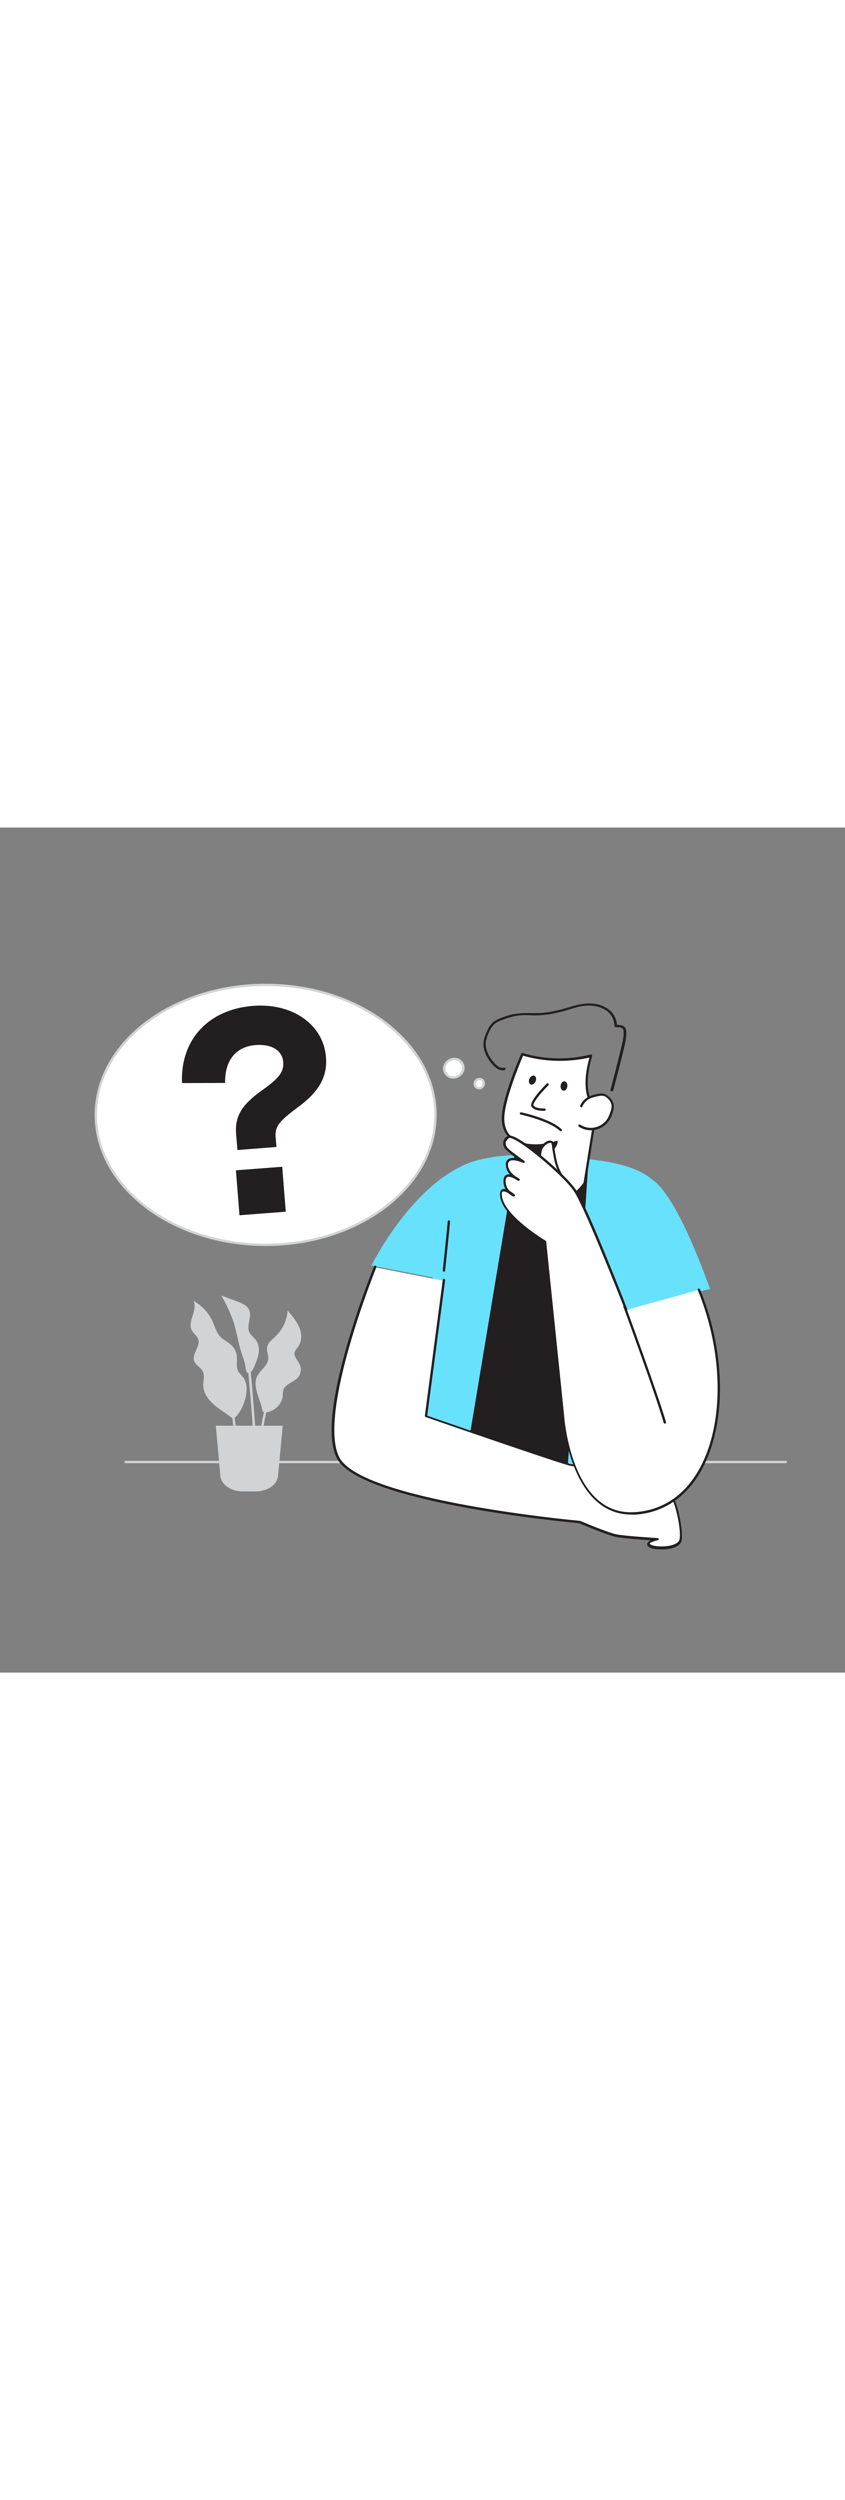 <svg version="1.1" id="Layer_1" xmlns="http://www.w3.org/2000/svg" xmlns:xlink="http://www.w3.org/1999/xlink" x="0px" y="0px" viewBox="0 0 500 500" style="width: 169px;" xml:space="preserve" data-imageid="question-100" imageName="Question" class="illustrations_image">
<rect x="0" y="0" width="500" height="500" fill="#808080" stroke="none"/>
<style type="text/css">
	.st0_question-100{fill:#D1D3D4;}
	.st1_question-100{fill:#FFFFFF;}
	.st2_question-100{fill:#68E1FD;}
	.st3_question-100{fill:#231F20;}
	.st4_question-100{fill:none;}
</style>
<g id="desk_question-100">
	<path class="st0_question-100" d="M465,376.1H74.3c-0.4,0-0.7-0.3-0.7-0.7c0-0.4,0.3-0.7,0.7-0.7H465c0.4,0,0.7,0.3,0.7,0.7&#10;&#9;&#9;S465.4,376.1,465,376.1C465,376.1,465,376.1,465,376.1z"/>
</g>
<g id="Plant_question-100">
	<path class="st0_question-100" d="M145.9,332.7c0.2-2.4-0.4-4.7-1.6-6.8c-1-1.5-2.6-2.7-3.4-4.3c-1.4-2.8-0.4-6-0.8-9c-0.3-2.6-1.6-5-3.6-6.7&#10;&#9;&#9;c-1.8-1.6-4.1-2.7-5.8-4.3c-2.8-2.7-3.6-6.6-5.2-10c-2.4-4.9-6.3-9-11.1-11.6c3,5.4-3.9,12.3-0.8,17.7c1,1.7,2.9,3,3.6,4.8&#10;&#9;&#9;c1.8,4.4-4.1,9.1-2.2,13.4c0.9,2.2,3.5,3.4,4.8,5.5c1.6,2.8,0.3,6.1,0.5,9.2c0.2,4.3,3.1,8.1,6.6,11.1c2.2,1.9,4.6,3.5,7,5.1&#10;&#9;&#9;c2.8,2,4,4.1,6.5,0.9C143.8,343.3,145.7,338.1,145.9,332.7z"/>
	<path class="st0_question-100" d="M152.2,334.7c-0.9-3.3-1.6-6.9,0-10.1c1.7-3.5,6-6,6.5-9.9c0.3-2.5-1.1-5.1-0.6-7.5s2.9-4.2,4.8-6&#10;&#9;&#9;c4.2-4,6.9-9.5,7.3-15.4c2.7,3.2,5.5,6.4,7,10.2s1.5,8.2-1,11.5c-0.7,0.8-1.3,1.6-1.8,2.6c-0.9,2.5,1.5,4.7,2.7,7.1&#10;&#9;&#9;c1.5,2.7,1.1,6-0.9,8.3c-2.5,2.7-7.3,3.8-8.5,7.1c-0.3,1.2-0.4,2.5-0.4,3.8c-0.4,4.3-4.2,8.5-9,9.5c-2.9,0.6-2.9-0.4-3.4-2.6&#10;&#9;&#9;C154.3,340.5,153,337.6,152.2,334.7z"/>
	<path class="st0_question-100" d="M142.9,310.8c-2.1-6.4-2.9-13.1-5.1-19.4c-1.9-5-4.1-9.8-6.8-14.5l8.9,3.3c2.9,1.1,6,2.3,7.3,4.8&#10;&#9;&#9;c2.4,4.3-1.9,9.9,0.6,14.1c0.9,1.5,2.4,2.6,3.5,4c2.6,3.3,2.2,7.8,0.8,11.6c-0.6,1.6-3.3,10.1-5.8,7.8c-1-1-1.1-4.5-1.5-5.8&#10;&#9;&#9;C144.3,314.8,143.5,312.8,142.9,310.8z"/>
	<path class="st0_question-100" d="M141.6,369.9c-1.6-11.5-2.9-21.6-2.9-21.7l-1.4,0.2c0,0.2,1.4,10.1,2.9,21.5H141.6z"/>
	<path class="st0_question-100" d="M153.7,369.9c1.9-14.9,3.9-26,5-27.2l-1-0.9c-1.6,1.7-3.7,14.7-5.4,28.2H153.7z"/>
	<path class="st0_question-100" d="M152,369.9c-1.5-27-4.2-53.8-4.3-54.1l-1.4,0.1c0,0.3,2.7,27,4.3,54L152,369.9z"/>
	<path class="st0_question-100" d="M127.7,353.9h39.6l-2.8,29.8c-0.5,5.1-6.2,9.1-13.2,9.1h-7.7c-6.9,0-12.7-4-13.2-9.1L127.7,353.9z"/>
</g>
<g id="Think_bubble_question-100">
	<ellipse class="st1_question-100" cx="157.2" cy="170" rx="100.5" ry="76.9"/>
	<path class="st0_question-100" d="M157.2,247.6C101.4,247.6,56,212.8,56,170s45.4-77.6,101.2-77.6s101.2,34.8,101.2,77.6S213,247.6,157.2,247.6z&#10;&#9;&#9; M157.2,93.8c-55,0-99.8,34.2-99.8,76.2s44.8,76.2,99.8,76.2S257,212,257,170S212.2,93.8,157.2,93.8z"/>
	<path class="st1_question-100" d="M268.9,136.9c-0.5,0-1,0.1-1.4,0.2c-5.3,1.3-6.7,8.6-0.8,10.5c3.2,0.9,6.5-1,7.3-4.2c0.1-0.2,0.1-0.4,0.1-0.6&#10;&#9;&#9;c0.4-2.8-1.7-5.5-4.5-5.8C269.4,136.9,269.1,136.9,268.9,136.9z"/>
	<path class="st0_question-100" d="M268.2,148.6c-3.3,0-6-2.7-6.1-6c0.2-3,2.3-5.5,5.2-6.2c0.5-0.1,1.1-0.2,1.6-0.2l0,0c3.3,0,5.9,2.6,6,5.8&#10;&#9;&#9;c0,0.3,0,0.5,0,0.8c-0.2,1.9-1.3,3.6-3,4.6C270.7,148.2,269.5,148.6,268.2,148.6z M268.9,137.6c-0.4,0-0.8,0.1-1.2,0.2&#10;&#9;&#9;c-2.3,0.5-4,2.5-4.1,4.9c-0.1,2,1.3,3.8,3.3,4.3c2.8,0.7,5.7-0.9,6.4-3.7c0-0.2,0.1-0.4,0.1-0.5c0.3-2.5-1.4-4.7-3.9-5&#10;&#9;&#9;C269.3,137.6,269.1,137.6,268.9,137.6L268.9,137.6z M268.9,136.9L268.9,136.9z"/>
	<path class="st1_question-100" d="M283,154.1c4,0.8,4.4-6.1,0.2-5.3C280.3,149.4,280,153.5,283,154.1z"/>
	<path class="st0_question-100" d="M283.7,154.9c-0.3,0-0.5,0-0.8-0.1l0,0c-1.6-0.2-2.7-1.6-2.7-3.2c0-1.7,1.2-3.2,2.9-3.4&#10;&#9;&#9;c1.2-0.3,2.5,0.2,3.3,1.2c0.8,1.3,0.7,2.9-0.1,4.1C285.7,154.4,284.7,154.9,283.7,154.9z M283.1,153.5c0.8,0.2,1.6-0.1,2-0.7&#10;&#9;&#9;c0.5-0.8,0.5-1.8,0.1-2.6c-0.4-0.6-1.2-0.8-1.9-0.6c-1,0.2-1.8,1-1.8,2.1C281.6,152.5,282.3,153.3,283.1,153.5L283.1,153.5z"/>
</g>
<g id="Character_question-100">
	<path class="st2_question-100 targetColor" d="M391.2,280.3l29-7.3c-1.1-2.1-18.7-54.8-34.8-65.1c-13.9-11.5-41.6-12.6-73.1-13.9c-10.1-0.6-20.2,0.4-30,2.9&#10;&#9;&#9;c-36.7,10.1-62.5,62.2-62.5,62.2l36.2,7.1c0,0-5.8,53.8-10.8,119.4c0,0,57.7,13,147.7,7.9C392.8,393.6,390.3,289.6,391.2,280.3z" style="fill: rgb(104, 225, 253);"/>
	<polygon class="st3_question-100" points="303.1,212.3 273.2,392.1 334,396.5 347.2,202 &#9;"/>
	<path class="st3_question-100" d="M334,397.2L334,397.2l-60.8-4.4c-0.4,0-0.7-0.4-0.6-0.8c0,0,0,0,0,0l29.9-179.8c0.1-0.3,0.3-0.5,0.5-0.6&#10;&#9;&#9;l44.1-10.3c0.2-0.1,0.4,0,0.6,0.1c0.2,0.1,0.3,0.4,0.2,0.6l-13.2,194.4c0,0.2-0.1,0.4-0.2,0.5C334.4,397.1,334.2,397.2,334,397.2z&#10;&#9;&#9; M274,391.4l59.4,4.3l13.1-192.8l-42.7,10L274,391.4z"/>
	<path class="st1_question-100" d="M307.1,186l-5.6,23.5c0,0,4.8,15.8,20.7,14.6c9.5-0.8,18.2-5.9,23.6-13.8l6.9-43.3c0,0-10.4-7.9-3-32&#10;&#9;&#9;c-13.4,3.4-27.5,3-40.7-0.9c0,0-11.3,25.6-11.4,37.8S307.1,186,307.1,186z"/>
	<path class="st3_question-100" d="M320.6,224.9c-14.9,0-19.6-15-19.7-15.2c0-0.1,0-0.2,0-0.4l5.4-22.8c-2.3-0.8-9.5-4-9.4-14.6&#10;&#9;&#9;c0.1-12.2,11-37,11.5-38.1c0.1-0.3,0.5-0.5,0.8-0.4c13.1,3.9,27,4.2,40.3,0.9c0.2-0.1,0.5,0,0.7,0.2c0.2,0.2,0.2,0.5,0.2,0.7&#10;&#9;&#9;c-3.7,12.2-2.8,20.1-1.3,24.5c1.6,4.8,4,6.7,4.1,6.8c0.2,0.2,0.3,0.4,0.3,0.7l-6.9,43.3c0,0.1,0,0.2-0.1,0.3&#10;&#9;&#9;c-0.1,0.1-8,12.9-24.1,14.1C321.7,224.9,321.2,224.9,320.6,224.9z M302.3,209.5c0.6,1.8,5.5,15,20,13.9s22.2-12.1,23-13.3l6.8-42.7&#10;&#9;&#9;c-1.8-1.6-9.4-10-3.3-31.3c-13,2.9-26.5,2.6-39.3-1.1c-1.6,3.8-11,26.1-11.1,37c-0.1,11.4,8.6,13.4,9,13.4c0.2,0,0.3,0.1,0.5,0.3&#10;&#9;&#9;c0.1,0.2,0.1,0.4,0.1,0.5L302.3,209.5z"/>
	<path class="st1_question-100" d="M343.9,164.9c0.9-2,2.4-3.7,4.3-4.8c1.8-0.9,3.8-1.6,5.8-1.8c1.1-0.3,2.2-0.3,3.3-0.1c0.8,0.2,1.4,0.6,2,1.1&#10;&#9;&#9;c1.5,1.1,2.6,2.7,3.1,4.5c0.2,1.5,0,3-0.5,4.4c-0.4,1.6-1.1,3.1-1.9,4.5c-3.6,5.7-11.2,7.4-17,3.8c0,0-0.1-0.1-0.1-0.1"/>
	<path class="st3_question-100" d="M349.6,179.1c-2.5,0-5-0.7-7.1-2.1c-0.3-0.2-0.4-0.6-0.2-1s0.6-0.4,1-0.2c2.6,1.7,5.8,2.3,8.8,1.6&#10;&#9;&#9;c3-0.7,5.7-2.5,7.3-5.1c0.8-1.3,1.4-2.8,1.9-4.3c0.5-1.3,0.7-2.7,0.5-4.1c-0.4-1.6-1.4-3.1-2.8-4.1c-0.5-0.5-1.1-0.8-1.8-1&#10;&#9;&#9;c-1-0.2-2-0.2-3,0.1c-1.9,0.3-3.8,0.8-5.6,1.7c-1.8,1-3.2,2.6-4,4.5c-0.2,0.4-0.6,0.5-0.9,0.4c0,0,0,0,0,0&#10;&#9;&#9;c-0.4-0.2-0.5-0.6-0.4-0.9c0.9-2.2,2.5-4,4.6-5.1c1.9-1,3.9-1.6,6-1.9c1.2-0.3,2.4-0.3,3.6,0c0.8,0.3,1.6,0.7,2.3,1.3&#10;&#9;&#9;c1.7,1.2,2.8,2.9,3.3,4.9c0.2,1.6,0,3.2-0.5,4.7c-0.5,1.6-1.1,3.2-2,4.6c-1.9,2.9-4.8,5-8.2,5.7&#10;&#9;&#9;C351.4,179.1,350.5,179.1,349.6,179.1z"/>
	<path class="st3_question-100" d="M304.9,197.8c0,0,8.7,2.9,16.5-2.6s7.8-9.3,7.8-9.3s-11.9,4.2-21.6,0.6L304.9,197.8z"/>
	<path class="st3_question-100" d="M310.5,199.3c-2,0-3.9-0.3-5.8-0.8c-0.3-0.1-0.5-0.5-0.5-0.8l2.8-11.3c0-0.2,0.2-0.4,0.4-0.4&#10;&#9;&#9;c0.2-0.1,0.4-0.1,0.6,0c9.4,3.5,21-0.5,21.1-0.6c0.4-0.1,0.8,0.1,0.9,0.4c0,0.1,0,0.2,0,0.2c0,0.2-0.1,4.3-8.1,9.8&#10;&#9;&#9;C318.5,198.1,314.5,199.3,310.5,199.3z M305.8,197.3c2.1,0.5,9,1.7,15.3-2.6c5-3.4,6.7-6.2,7.2-7.7c-3.2,1-12.1,3.1-20.1,0.4&#10;&#9;&#9;L305.8,197.3z"/>
	<path class="st1_question-100" d="M324,152c0,0-10.4,10.3-8.9,12.8s7.1,2.1,7.1,2.1"/>
	<path class="st3_question-100" d="M321.5,167.6c-1.7,0-5.6-0.2-7-2.5c-1.6-2.7,6.5-11.1,9-13.6c0.3-0.3,0.7-0.3,1,0s0.3,0.7,0,1l0,0&#10;&#9;&#9;c-5.4,5.4-9.4,10.8-8.8,11.9c1,1.7,5,1.9,6.4,1.8c0.4-0.1,0.7,0.2,0.8,0.6c0.1,0.4-0.2,0.7-0.6,0.8c0,0-0.1,0-0.1,0L321.5,167.6z"/>
	<ellipse transform="matrix(0.111 -0.994 0.994 0.111 144.492 467.718)" class="st3_question-100" cx="333.8" cy="153.1" rx="2.8" ry="2"/>
	<ellipse transform="matrix(0.399 -0.917 0.917 0.399 52.262 378.726)" class="st3_question-100" cx="315.1" cy="149.5" rx="2.8" ry="2"/>
	<path class="st3_question-100" d="M331.8,179.7c-0.2,0-0.4-0.1-0.5-0.2c-6.2-6-23-9.6-23.2-9.7c-0.4-0.1-0.6-0.5-0.5-0.8&#10;&#9;&#9;c0.1-0.4,0.5-0.6,0.8-0.5c0.7,0.1,17.4,3.8,23.9,10c0.3,0.3,0.3,0.7,0,1C332.2,179.6,332,179.7,331.8,179.7z"/>
	<line class="st4_question-100" x1="398.1" y1="313.6" x2="418.8" y2="329.5"/>
	<path class="st3_question-100" d="M418.8,330.2c-0.2,0-0.3,0-0.4-0.1l-20.7-15.9c-0.3-0.2-0.4-0.7-0.1-1s0.7-0.4,1-0.1l20.6,15.9&#10;&#9;&#9;c0.3,0.2,0.4,0.7,0.1,1C419.2,330.1,419,330.2,418.8,330.2L418.8,330.2z"/>
	<path class="st3_question-100" d="M361.9,156.1h-0.2c-0.4-0.1-0.6-0.5-0.5-0.8c0,0,0,0,0,0c2.1-7.8,4.1-15.7,6-23.5l0.2-0.8&#10;&#9;&#9;c0.8-3.2,1.7-6.9,1.6-10.1c-0.1-2.5-1.2-2.8-4.7-2.8c-0.2,0-0.4-0.1-0.5-0.2c-0.1-0.1-0.2-0.3-0.2-0.5c-0.1-3.5-1.7-6.8-4.5-8.9&#10;&#9;&#9;c-4.7-3.4-11.5-4.1-18.8-1.9l-0.4,0.1c-7.2,2.2-13.5,4.1-21.4,4.4c-1.5,0.1-3.1,0-4.6,0c-5.6-0.5-11.3,0.5-16.5,2.7&#10;&#9;&#9;c-1.7,0.5-3.4,1.3-4.8,2.4c-1.4,1.4-2.6,3.1-3.3,5c-0.8,1.6-1.4,3.4-1.8,5.2c-0.8,5.5,2.8,10.5,5.1,13c1.4,1.6,3.5,3.3,5.6,2.7&#10;&#9;&#9;c0.4-0.1,0.8,0.1,0.9,0.5c0.1,0.4-0.1,0.7-0.5,0.9c0,0,0,0,0,0c-2.2,0.6-4.6-0.5-7-3.1s-6.3-8-5.4-14.1c0.4-1.9,1-3.8,1.9-5.6&#10;&#9;&#9;c0.8-2.1,2.1-3.9,3.6-5.5c1.6-1.2,3.4-2.1,5.2-2.7c2.1-0.8,4.2-1.5,6.4-2c3.5-0.6,7.1-0.9,10.6-0.7c1.5,0,3.1,0,4.6,0&#10;&#9;&#9;c7.7-0.3,13.9-2.2,21.1-4.3l0.4-0.1c7.7-2.3,15-1.6,20,2.1c3,2.2,4.8,5.6,5.1,9.3c2.5,0,5.4,0.3,5.5,4.2c0.1,3.5-0.8,7.2-1.6,10.5&#10;&#9;&#9;l-0.2,0.8c-1.9,7.9-4,15.8-6,23.5C362.4,155.9,362.2,156.1,361.9,156.1z"/>
	<path class="st1_question-100" d="M338.8,214.4c0,0-7.9-7.6-10-16.9s-1.3-11.3-2.7-11.6s-3.9,0.7-5.7,3.8s-1.3,14.3,1.6,18.8&#10;&#9;&#9;S338.8,214.4,338.8,214.4z"/>
	<path class="st3_question-100" d="M338.8,215.1L338.8,215.1c-0.6-0.1-14.3-1.5-17.4-6.2s-3.6-16.1-1.6-19.5s4.6-4.5,6.4-4.1&#10;&#9;&#9;c1.3,0.3,1.5,1.4,1.8,3.8c0.2,1.7,0.6,4.4,1.5,8.4c2,9,9.7,16.4,9.8,16.5c0.2,0.2,0.3,0.5,0.1,0.8&#10;&#9;&#9;C339.3,214.9,339.1,215.1,338.8,215.1z M325.5,186.6c-1.1,0-3,0.9-4.5,3.5s-1.3,13.7,1.6,18c2,3,9.8,4.7,14.4,5.3&#10;&#9;&#9;c-2.4-2.7-7.2-8.7-8.8-15.8c-0.9-4.1-1.3-6.7-1.5-8.5c-0.3-2-0.4-2.5-0.7-2.6C325.8,186.6,325.7,186.6,325.5,186.6z"/>
	<path class="st1_question-100" d="M221.9,260.2c0,0-35.2,86.5-22,112.9s142.9,38.1,142.9,38.1s16.5,7,21.6,8.1s24.5,2.2,24.5,2.2&#10;&#9;&#9;s-7.3,1.5-4.8,3.7s16.9,2.2,18.3-2.9s-2.6-25.6-7-29s-54.2-15.4-57.9-15.8S252,348.6,252,348.6l10.6-80.4"/>
	<path class="st3_question-100" d="M391.2,427.1c-3.3,0-6.3-0.5-7.5-1.6c-0.6-0.4-0.9-1.1-0.7-1.9c0.4-0.9,1.2-1.6,2.1-1.9&#10;&#9;&#9;c-5.9-0.4-17.1-1.2-20.8-2c-5-1.1-20.1-7.4-21.6-8.1c-6.7-0.6-130.2-12.2-143.4-38.5c-5.6-11.1-3.5-33.6,6-66.8&#10;&#9;&#9;c7.1-24.7,15.9-46.4,16-46.6c0.1-0.4,0.5-0.6,0.9-0.5s0.6,0.5,0.5,0.9c0,0,0,0.1,0,0.1c-0.4,0.9-34.9,86.5-22,112.3&#10;&#9;&#9;s141,37.6,142.3,37.7c0.1,0,0.1,0,0.2,0c0.2,0.1,16.5,7,21.5,8s24.2,2.2,24.4,2.2c0.4,0,0.6,0.3,0.7,0.6c0,0.4-0.2,0.7-0.6,0.7&#10;&#9;&#9;c-2.1,0.4-4.6,1.4-4.7,2c0,0.1,0.1,0.3,0.3,0.4c1.4,1.2,8.1,1.9,13.1,0.4c1.6-0.5,3.6-1.4,4.1-3c1.5-5.2-2.8-25.2-6.7-28.2&#10;&#9;&#9;c-4.1-3.1-53.1-15.2-57.5-15.6c-3.7-0.4-82.5-27.7-85.9-28.9c-0.3-0.1-0.5-0.4-0.5-0.8l10.6-80.4c0-0.4,0.4-0.7,0.8-0.6&#10;&#9;&#9;s0.7,0.4,0.6,0.8L252.8,348c28.5,9.9,82.2,28.3,85,28.6s53.5,12.4,58.2,16s8.7,24.5,7.2,29.7c-0.5,1.7-2.2,3.1-5,3.9&#10;&#9;&#9;C395.9,426.9,393.6,427.2,391.2,427.1z"/>
	<path class="st1_question-100" d="M370.7,285.4c0,0-23.6-60.4-30.2-70.4s-35.8-34.2-39.4-31.8s-2.6,5.1-1,6.9s10,7.7,10,7.7s-9.5-4.4-9.8,1.4&#10;&#9;&#9;s6.9,9.2,6.9,9.2s-8-5.9-8.3,0.4s5.6,8.8,5.6,8.8s-8.5-7.2-7.7,0.3c1.3,12.4,26.2,27.1,26.2,27.1l10.6,102.9&#10;&#9;&#9;c0,0,3.8,59.7,41.8,57.9c48.9-2.3,63-72.8,38.6-132.4"/>
	<path class="st3_question-100" d="M373.6,406.5c-36.8,0-40.8-58-40.9-58.5l-10.5-102.5c-3-1.8-25-15.5-26.3-27.5c-0.2-2,0.2-3.4,1.2-3.9&#10;&#9;&#9;c0.6-0.3,1.3-0.3,2-0.2c-0.9-1.5-1.3-3.3-1.2-5.1c0.1-1.7,0.7-2.8,1.8-3.3c0.6-0.3,1.3-0.4,2-0.3c-1.6-1.6-2.4-3.8-2.4-6.1&#10;&#9;&#9;c0-1.2,0.6-2.3,1.6-3c1.5-0.7,3.2-0.8,4.8-0.4c-2.3-1.6-4.4-3.3-6.4-5.2c-2-1.8-2.1-4.9-0.3-6.9c0.4-0.5,0.9-0.8,1.5-1.1&#10;&#9;&#9;c2.7-1.8,13.3,6.3,19.4,11.3c7.8,6.4,17.4,15.3,21,20.7c6.6,9.9,29.4,68.1,30.3,70.6c0.1,0.3,0,0.7-0.4,0.9c0,0,0,0,0,0&#10;&#9;&#9;c-0.4,0.1-0.8,0-0.9-0.4c0,0,0,0,0,0c-0.2-0.6-23.7-60.5-30.2-70.3c-3-4.6-11.4-12.8-20.7-20.4c-11.3-9.3-16.9-11.8-17.7-11.2&#10;&#9;&#9;c-1.1,0.6-1.8,1.6-2.1,2.7c0,1.2,0.4,2.3,1.2,3.2c1.2,1.4,7.5,6,9.8,7.6c0.3,0.2,0.4,0.6,0.2,0.9c-0.2,0.3-0.6,0.4-0.9,0.3&#10;&#9;&#9;c-1.5-0.7-5.9-2.3-7.9-1.1c-0.6,0.4-1,1.1-1,1.9c-0.2,3.2,2.4,5.7,4.4,7.2c0.8,0.4,1.6,0.9,2.3,1.4c0.3,0.2,0.4,0.6,0.2,0.9&#10;&#9;&#9;c-0.2,0.3-0.6,0.4-0.9,0.3c-0.8-0.4-1.6-0.9-2.4-1.4c-1.5-0.7-3.1-1.3-4-0.8c-0.6,0.3-0.9,1-1,2.1c-0.1,2.2,0.7,4.4,2.2,6&#10;&#9;&#9;c1.1,0.6,2.1,1.4,3.1,2.2c0.3,0.2,0.3,0.6,0.1,0.9c-0.2,0.3-0.5,0.4-0.9,0.3c-1.1-0.5-2.2-1.3-3.1-2.1c-1.3-0.7-2.5-1.1-3.1-0.8&#10;&#9;&#9;s-0.7,1.1-0.5,2.5c1.3,11.9,25.7,26.5,25.9,26.6c0.2,0.1,0.3,0.3,0.3,0.5l10.6,102.9c0,0.6,4.1,59,41.1,57.2&#10;&#9;&#9;c15.3-0.7,28.1-8.4,36.9-22.2c16.7-26.2,17.1-70.1,1.1-109.2c-0.1-0.4,0-0.8,0.4-0.9c0.4-0.1,0.8,0,0.9,0.4l0,0&#10;&#9;&#9;c16.2,39.5,15.7,83.9-1.2,110.5c-9.1,14.2-22.2,22.1-38,22.9C374.8,406.5,374.2,406.5,373.6,406.5z"/>
	<path class="st1_question-100" d="M369.5,283.1c0,0,19.1,51.8,23.9,68.9"/>
	<path class="st3_question-100" d="M393.4,352.7c-0.3,0-0.6-0.2-0.7-0.5c-4.8-16.9-23.7-68.3-23.9-68.8c-0.1-0.4,0.1-0.8,0.4-0.9&#10;&#9;&#9;c0.4-0.1,0.8,0.1,0.9,0.4c0.2,0.5,19.1,52,24,68.9c0.1,0.4-0.1,0.7-0.5,0.9c0,0,0,0,0,0C393.5,352.7,393.5,352.7,393.4,352.7z"/>
	<path class="st3_question-100" d="M265.6,233.3c0,1.5-2.9,28.8-2.9,28.8"/>
	<path class="st3_question-100" d="M262.7,262.8L262.7,262.8c-0.5,0-0.7-0.4-0.7-0.8c0,0,0,0,0-0.1c0.8-7.6,2.9-27.6,2.9-28.8&#10;&#9;&#9;c0-0.4,0.3-0.7,0.7-0.7c0.4,0,0.7,0.3,0.7,0.7c0,1.5-2.8,27.8-2.9,28.9C263.4,262.5,263.1,262.8,262.7,262.8z"/>
</g>
<g id="Question_Mark_question-100">
	<path class="st3_question-100" d="M139.7,181.4c-0.8-10.5,3.3-17.3,14.9-25.6c10.5-7.4,13.4-11.2,13-17c-0.6-7-6.9-10.8-16.3-10.1&#10;&#9;&#9;c-11.7,0.9-18.3,9-18.1,22.4l-25.5,0.1c-1.1-25.6,15.6-43.6,42-45.7c23.5-1.8,41.7,11.1,43.2,30.4c0.9,11.8-4.3,20.7-17.3,30.1&#10;&#9;&#9;c-10.6,7.9-12.9,11-12.5,17l0.5,6l-23.1,1.8L139.7,181.4z M139.6,202.8l27.4-2.1l2.1,26.6l-27.4,2.1L139.6,202.8z"/>
</g>
</svg>